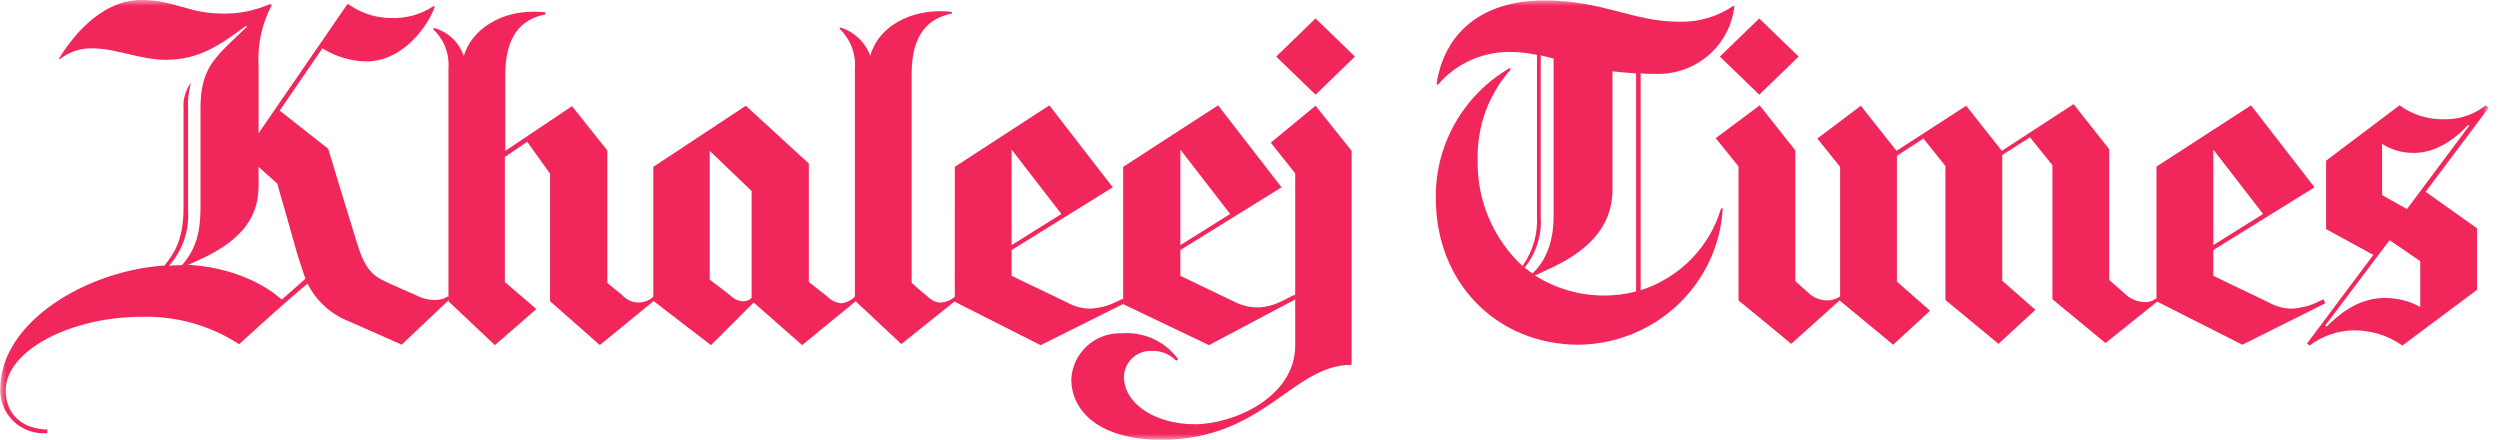<svg width="216" height="38" viewBox="0 0 216 38" fill="none" xmlns="http://www.w3.org/2000/svg">
<g clip-path="url(#clip0_993_167049)">
<mask id="mask0_993_167049" style="mask-type:luminance" maskUnits="userSpaceOnUse" x="0" y="0" width="216" height="38">
<path d="M215.02 0H0.02V38H215.02V0Z" fill="white"/>
</mask>
<g mask="url(#mask0_993_167049)">
<path d="M73.863 5.914C73.91 5.28 73.814 4.644 73.585 4.051C73.355 3.457 72.996 2.921 72.534 2.479L72.606 2.373C73.197 2.557 73.737 2.873 74.185 3.297C74.632 3.721 74.975 4.241 75.186 4.817C76.082 1.771 79.521 0.673 82.244 1.03V1.172C80.238 1.558 78.769 2.942 78.769 6.342V24.439C78.769 24.439 79.629 25.218 79.88 25.395C80.417 25.892 80.74 26.139 81.277 26.139C81.666 26.117 82.04 25.982 82.352 25.753C82.408 25.701 82.468 25.653 82.531 25.611L82.71 25.859L77.874 29.723L73.862 25.969L73.863 5.914Z" fill="#F1275B"/>
<path d="M56.662 25.852L56.483 25.604C56.302 25.782 56.085 25.92 55.847 26.012C55.608 26.103 55.354 26.145 55.099 26.135C54.843 26.125 54.593 26.064 54.363 25.954C54.132 25.845 53.927 25.689 53.76 25.498C53.008 24.896 52.47 24.436 52.47 24.436V12.998L49.421 9.173L43.653 13.037V6.521C43.653 3.192 44.943 1.669 47.128 1.244V1.067C43.151 0.642 40.644 2.768 40.07 4.854C39.878 4.268 39.542 3.737 39.092 3.311C38.641 2.884 38.091 2.575 37.49 2.411L37.418 2.516C37.881 2.95 38.24 3.481 38.47 4.069C38.7 4.657 38.794 5.288 38.747 5.917V26.032L42.759 29.819L46.342 26.702L43.619 24.365V13.564L45.554 12.25L47.525 15.012V26.026L51.825 29.813L56.662 25.852Z" fill="#F1275B"/>
<path d="M117.068 4.888L113.664 8.181L110.261 4.888L113.664 1.594L117.068 4.888ZM101.805 31.059C101.263 30.302 100.534 29.697 99.687 29.3C98.84 28.903 97.904 28.728 96.969 28.792C95.853 28.742 94.762 29.132 93.936 29.875C93.11 30.619 92.616 31.656 92.561 32.759C92.561 35.663 95.177 38 100.336 38C109.221 38 111.657 31.519 116.781 31.519V13.031L113.664 9.136L109.794 12.323L111.905 14.979V29.853C111.905 34.351 106.531 36.654 103.235 36.654C99.724 36.654 97.109 34.812 97.109 32.581C97.11 32.275 97.174 31.972 97.297 31.691C97.419 31.41 97.598 31.156 97.822 30.944C98.046 30.733 98.311 30.568 98.6 30.46C98.89 30.352 99.199 30.302 99.509 30.315C99.901 30.301 100.293 30.369 100.656 30.516C101.02 30.663 101.349 30.884 101.62 31.165L101.805 31.059Z" fill="#F1275B"/>
<path d="M24.347 25.889L26.389 24.083C26.317 23.871 26.031 23.056 25.708 22.029C25.027 19.585 23.953 15.867 23.953 15.867L22.34 14.414V16.074C22.34 19.616 19.761 21.422 16.25 22.875C21.158 23.159 23.845 25.425 24.347 25.889ZM23.487 0.426C22.631 2.037 22.234 3.849 22.341 5.667V11.51L30.041 0.318C31.107 1.109 32.4 1.542 33.732 1.555C35.053 1.619 36.361 1.259 37.458 0.528L37.565 0.563C37.135 1.909 35.021 5.309 31.617 5.309C30.283 5.276 28.982 4.885 27.855 4.176L24.165 9.559L28.357 12.853C28.357 12.853 30.148 18.767 30.865 21.069C31.654 23.619 32.406 23.938 33.914 24.611C34.524 24.895 35.133 25.142 35.993 25.531C36.512 25.799 37.091 25.932 37.677 25.918C38.046 25.91 38.406 25.799 38.716 25.599L38.895 25.812L34.703 29.778C34.703 29.778 32.087 28.61 30.224 27.795C28.628 27.194 27.323 26.017 26.57 24.501C24.743 26.024 22.486 28.078 20.659 29.742C18.185 28.13 15.273 27.303 12.311 27.37C6.042 27.37 0.489 30.307 0.489 33.745C0.489 35.94 2.137 37.109 4.107 37.109L4.071 37.427C3.544 37.469 3.014 37.4 2.516 37.224C2.018 37.049 1.563 36.772 1.18 36.411C0.798 36.05 0.497 35.613 0.298 35.129C0.098 34.645 0.005 34.125 0.023 33.603C0.023 27.759 7.582 23.367 14.21 22.942C14.891 22.057 15.858 20.959 15.858 17.914V9.351C15.8 8.566 16.029 7.787 16.503 7.155C16.292 7.904 16.207 8.682 16.253 9.458V18.276C16.349 19.988 15.757 21.669 14.604 22.951C14.855 22.951 15.073 22.915 15.321 22.915H15.712C17.181 21.286 17.324 19.48 17.324 17.78V9.172C17.36 6.304 18.291 5.206 20.119 3.471C20.549 3.046 21.015 2.621 21.337 2.302L21.265 2.231C19.044 3.86 17.216 5.168 14.35 5.168C12.057 5.168 10.087 4.176 7.939 4.176C6.923 4.159 5.933 4.498 5.145 5.132L5.073 5.097C6.004 3.573 8.513 -0.004 12.239 -0.004C15.033 -0.004 16.323 1.165 19.082 1.165C20.536 1.224 21.984 0.945 23.309 0.35L23.487 0.426Z" fill="#F1275B"/>
<path d="M87.403 21.178L91.703 18.487L87.403 12.926V21.178ZM82.495 14.414L90.663 9.102L96.144 16.184L87.403 21.603V23.834C87.403 23.834 90.95 25.534 92.204 26.136C92.794 26.469 93.459 26.652 94.139 26.667C94.868 26.636 95.585 26.468 96.25 26.171C96.68 25.958 97.074 25.784 97.074 25.784V26.248L89.909 29.825L82.492 26.071L82.495 14.414Z" fill="#F1275B"/>
<path d="M191.23 21.178L195.53 18.487L191.23 12.926V21.178ZM186.286 14.414L194.49 9.102L199.972 16.184L191.23 21.603V23.834C191.23 23.834 194.777 25.534 196.031 26.136C196.621 26.469 197.286 26.652 197.966 26.667C198.695 26.636 199.412 26.468 200.077 26.171C200.22 26.1 200.758 25.852 200.758 25.852L200.901 26.206L193.735 29.783L186.319 26.029V14.414H186.286Z" fill="#F1275B"/>
<path d="M101.984 21.178L106.284 18.487L101.984 12.926V21.178ZM97.04 14.414L105.244 9.102L110.726 16.184L101.983 21.603V23.834C101.983 23.834 105.53 25.534 106.784 26.136C107.388 26.422 108.05 26.567 108.719 26.561C109.446 26.524 110.155 26.33 110.797 25.994C111.188 25.782 111.944 25.428 111.944 25.428V25.853L104.455 29.82L97.039 26.278L97.04 14.414Z" fill="#F1275B"/>
<path d="M56.447 14.414L64.437 9.137L69.882 14.13V24.365C69.882 24.365 70.706 25.003 71.458 25.602C71.786 25.948 72.231 26.163 72.709 26.204C73.161 26.143 73.579 25.931 73.891 25.602L74.106 25.886L69.305 29.817L65.118 26.139L61.427 29.822L56.447 25.994V14.414ZM61.355 24.189C61.355 24.189 62.861 25.321 63.147 25.57C63.434 25.851 63.818 26.016 64.222 26.033C64.488 26.028 64.742 25.927 64.939 25.75V16.504L61.32 13.033V24.189H61.355Z" fill="#F1275B"/>
<path d="M172.958 13.033L169.877 9.137L163.857 13.033L160.776 9.137L157.014 11.97L158.984 14.414V25.997L163.57 29.784L166.758 26.848L163.892 24.333V13.458L166.185 11.97L168.084 14.343V25.92L172.67 29.707L175.859 26.77L172.993 24.256V13.387L175.393 11.864L177.328 14.272V25.853L181.914 29.64L186.464 25.992L186.321 25.779L186.178 25.851C185.919 26.037 185.601 26.125 185.282 26.099C184.632 26.082 184.015 25.815 183.562 25.355C183.204 25.037 182.233 24.187 182.233 24.187V12.891L179.156 8.996L172.958 13.033Z" fill="#F1275B"/>
<path d="M215.02 9.314L209.574 16.574L214.017 19.726V25.038L207.568 29.854C206.334 28.987 204.854 28.527 203.34 28.54C201.965 28.57 200.636 29.03 199.542 29.854L199.327 29.677L205.059 22.026L200.975 19.795V13.881L207.317 9.1C208.446 9.924 209.823 10.348 211.226 10.304C212.514 10.322 213.768 9.896 214.773 9.1L215.02 9.314ZM213.336 10.872L213.229 10.801C212.799 11.297 210.936 13.209 208.607 13.209C207.617 13.234 206.643 12.962 205.812 12.43V16.857L207.962 18.061L213.336 10.872ZM209.108 22.559L206.457 20.753L200.906 28.119L201.013 28.225C201.801 27.446 203.557 25.746 205.993 25.746C207.083 25.728 208.159 25.997 209.11 26.525L209.108 22.559Z" fill="#F1275B"/>
<path d="M148.237 11.935L152.035 9.102L155.117 12.997V24.294C155.117 24.294 155.762 24.861 156.228 25.286C156.661 25.702 157.237 25.943 157.84 25.959C158.25 25.959 158.65 25.835 158.987 25.605C159.022 25.641 159.13 25.782 159.13 25.782L154.758 29.713C154.113 29.147 150.208 25.96 150.208 25.96V14.378L148.237 11.935ZM151.999 1.594L148.595 4.888L151.999 8.181L155.403 4.888L151.999 1.594Z" fill="#F1275B"/>
<path d="M138.565 25.535C139.508 25.54 140.448 25.421 141.359 25.181V6.339C140.642 6.304 139.747 6.198 139.317 6.163V16.398C139.317 21.356 134.086 23.055 132.618 23.8C134.393 24.926 136.456 25.528 138.565 25.535ZM132.403 23.622C133.37 22.736 134.23 21.178 134.23 18.699V5.064C133.943 4.993 133.37 4.852 133.119 4.781V18.738C133.227 20.323 132.728 21.89 131.722 23.129C131.901 23.27 132.224 23.483 132.403 23.625M149.851 0.534C149.668 2.208 148.84 3.749 147.54 4.837C146.239 5.925 144.565 6.476 142.864 6.377C142.494 6.384 142.123 6.373 141.753 6.342V25.075C143.41 24.546 144.909 23.624 146.121 22.389C147.333 21.154 148.22 19.644 148.704 17.992L148.847 18.027C148.662 21.178 147.277 24.142 144.971 26.323C142.664 28.505 139.608 29.741 136.416 29.785C129.322 29.785 124.055 24.437 124.055 17.142C124.018 14.875 124.589 12.64 125.709 10.662C126.829 8.684 128.459 7.034 130.433 5.88L130.54 5.986C128.622 8.132 127.598 10.916 127.674 13.778C127.626 15.495 127.947 17.203 128.613 18.79C129.28 20.377 130.279 21.807 131.543 22.986C132.453 21.705 132.894 20.157 132.794 18.595V4.746C132.147 4.6 131.487 4.517 130.824 4.498C129.578 4.432 128.333 4.653 127.189 5.145C126.045 5.637 125.032 6.385 124.231 7.331L124.123 7.26C124.732 3.046 127.814 0.036 133.439 0.036C138.49 0.036 141.106 1.877 145.047 1.877C146.732 1.928 148.389 1.445 149.776 0.499L149.851 0.534Z" fill="#F1275B"/>
</g>
</g>
<defs>
<clipPath id="clip0_993_167049">
<rect width="216" height="38" fill="white"/>
</clipPath>
</defs>
</svg>
